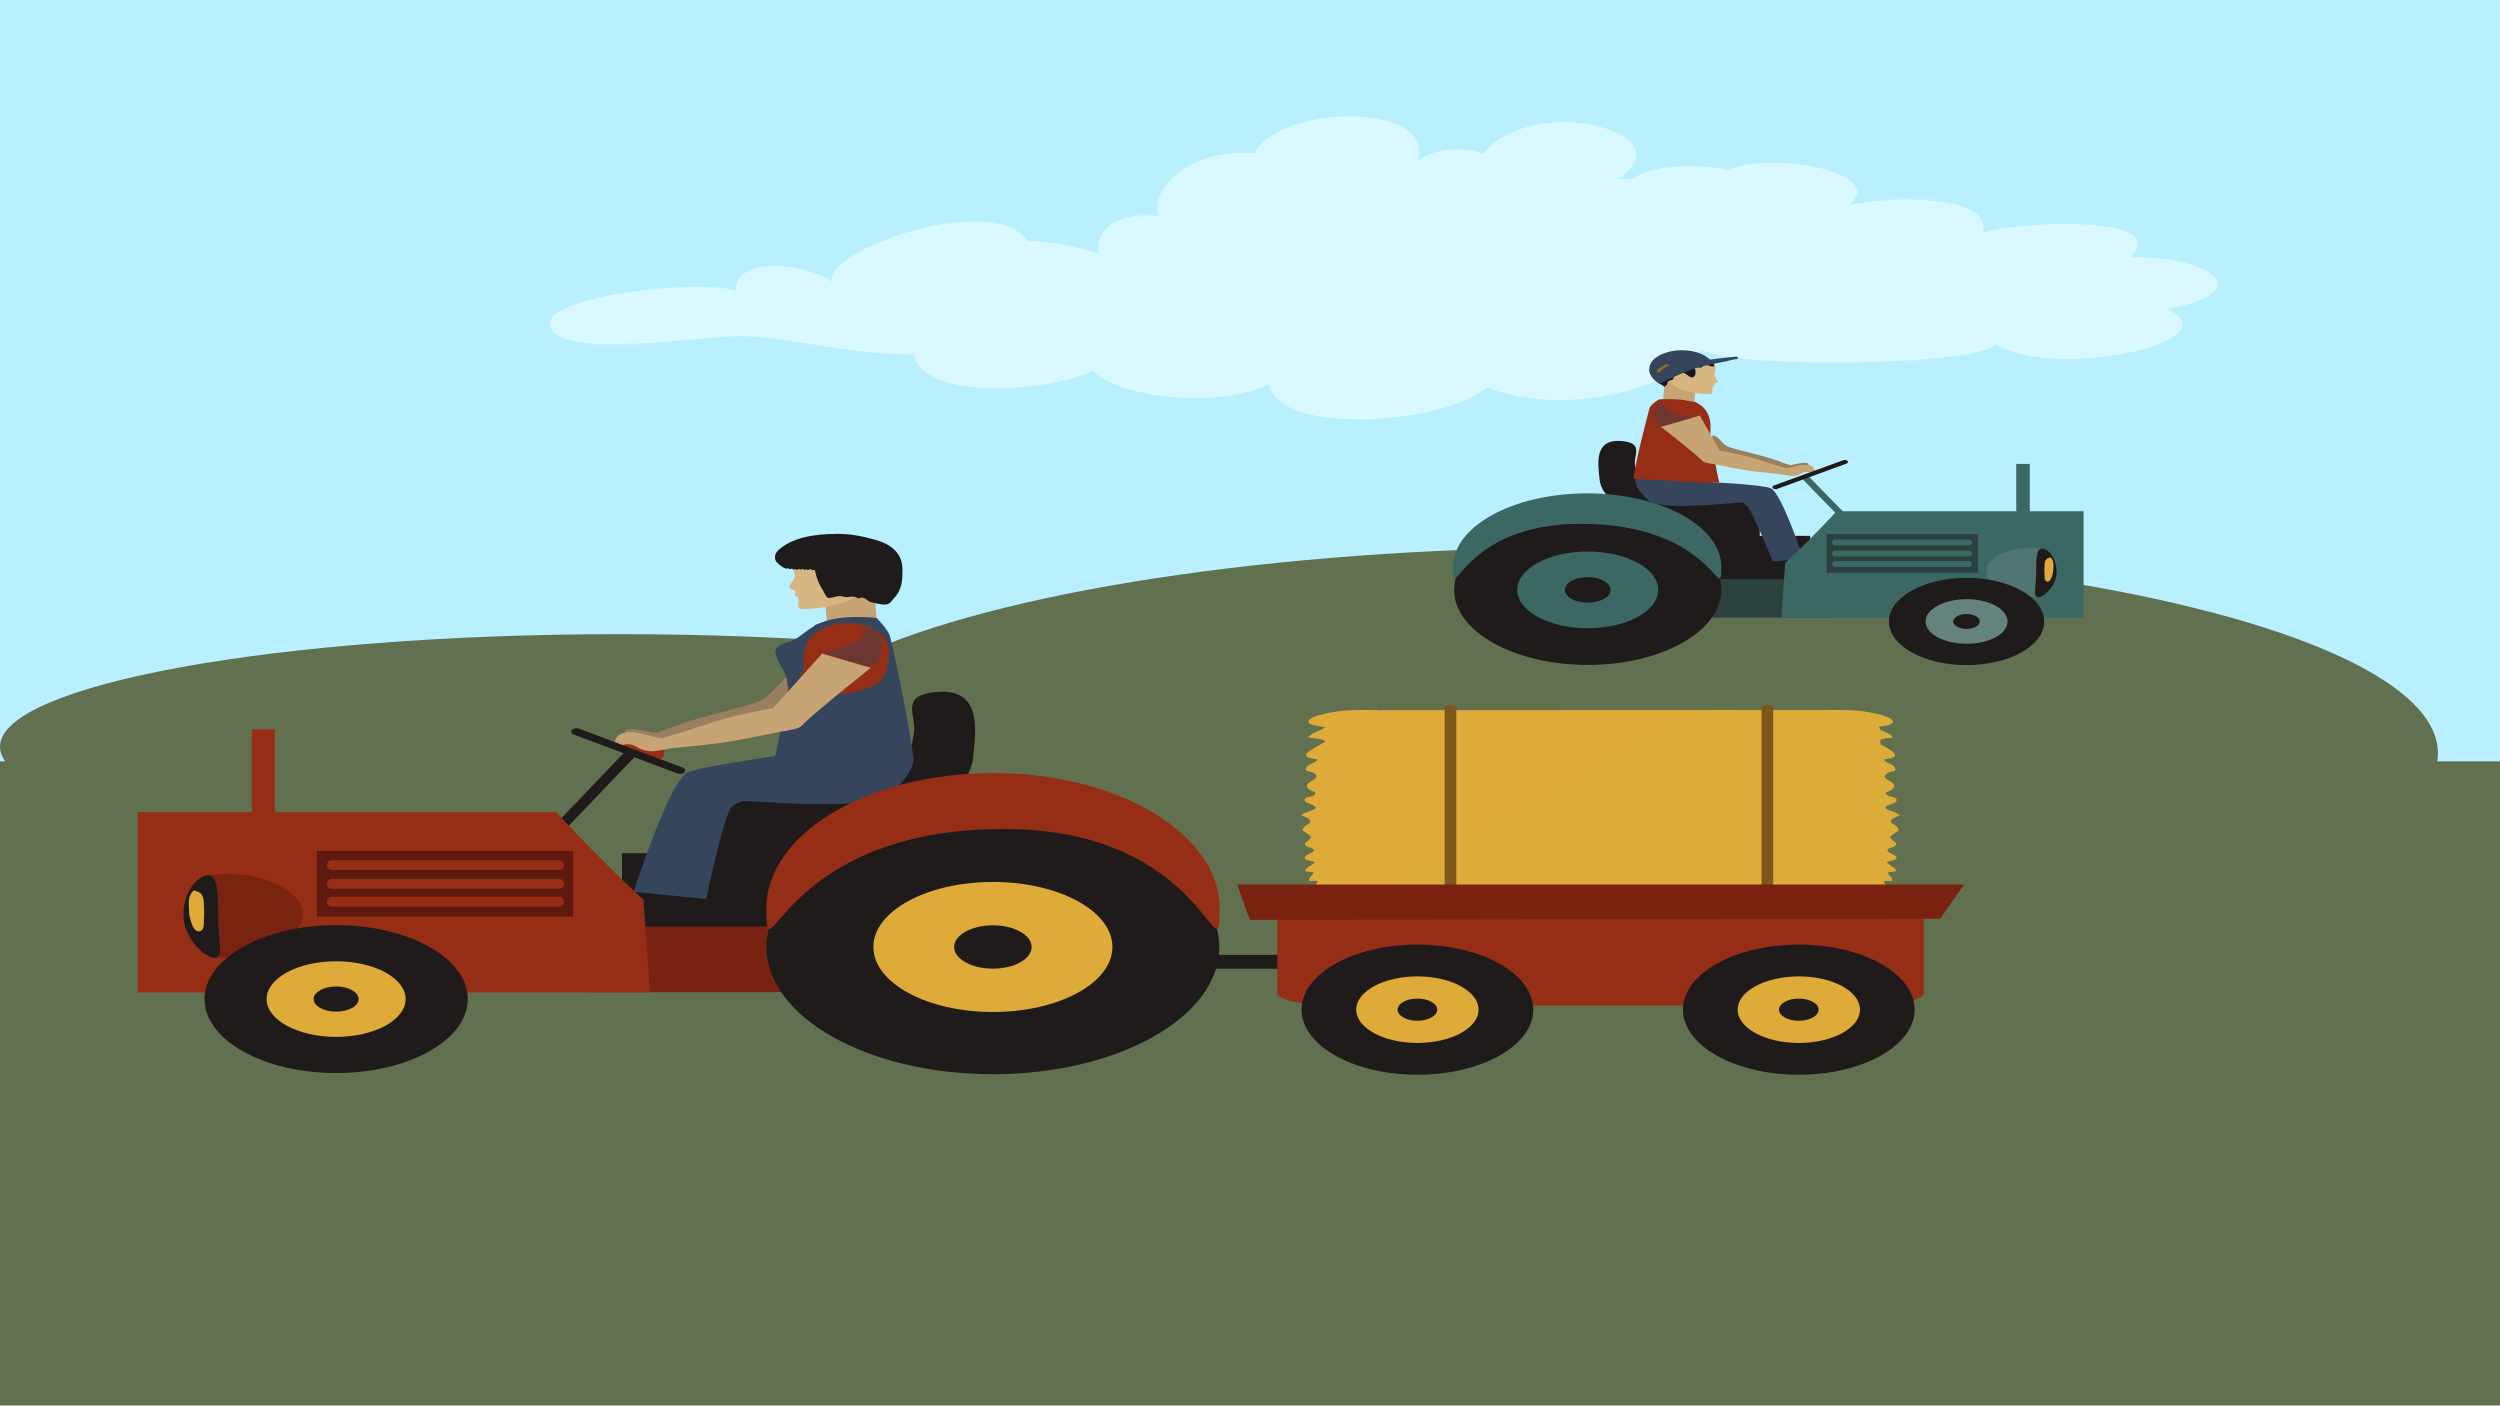 <?xml version="1.0" encoding="utf-8"?>
<!-- Generator: Adobe Illustrator 24.0.1, SVG Export Plug-In . SVG Version: 6.00 Build 0)  -->
<svg version="1.0" xmlns="http://www.w3.org/2000/svg" xmlns:xlink="http://www.w3.org/1999/xlink" x="0px" y="0px"
	 viewBox="0 0 1366 768" style="enable-background:new 0 0 1366 768;" xml:space="preserve">
<style type="text/css">
	.st0{fill:#B8F0FF;}
	.st1{fill:#61704F;}
	.st2{fill:#D9F8FF;}
	.st3{fill:#1F1B1B;}
	.st4{fill:#34455C;}
	.st5{fill:#997F5D;}
	.st6{fill:#C6A474;}
	.st7{fill:#5B3D18;}
	.st8{fill:#D7B682;}
	.st9{fill:#952E15;}
	.st10{opacity:0.4;fill:#34455C;}
	.st11{fill:#101923;}
	.st12{fill:#956922;}
	.st13{fill:#2A413D;}
	.st14{fill:#3B6863;}
	.st15{opacity:0.5;fill:#64837F;}
	.st16{fill:#64837F;}
	.st17{fill:#DFAB38;}
	.st18{fill:#CEAD39;}
	.st19{opacity:0.2;}
	.st20{fill:#7C5718;}
	.st21{fill:#AF8830;}
	.st22{fill:#782311;}
	.st23{fill:#7A2210;}
	.st24{opacity:0.5;fill:#5E1A0E;}
	.st25{fill:#5E1A0E;}
</style>
<g id="Layer_1">
</g>
<g id="l1">
	<rect class="st0" width="1366" height="767.47"/>
	<ellipse class="st1" cx="873.7" cy="411.47" rx="458.38" ry="112.53"/>
	<rect y="416" class="st1" width="1366" height="350.94"/>
	<path class="st1" d="M676.96,408.02c0,33.97-151.55,61.52-338.48,61.52C151.54,469.54,0,441.99,0,408.02
		c0-33.97,151.54-61.51,338.48-61.51C525.41,346.51,676.96,374.05,676.96,408.02z"/>
	<path class="st1" d="M1248.94,620.57c-58.43,9.47-131.96,33.84-191.93,35.8c77.07-49.11,187.93-70.07,278.45-108.75
		c-140.44,10.18-285.89,26.59-425.11,46.6c-102.46,14.72-204.06,32.44-305.25,50.71c-79.93,14.43-168.57,38.5-250.53,44.88
		c49.16-33.24,147.66-58.17,212.58-80.69c89.79-31.16,191.25-51.28,287.66-74.02c-136.36-0.22-283.89,6.73-417.04,23.84
		C287.09,578.3,147.04,614.8,0,638.97V768h1366V604C1326.78,607.33,1287.33,614.35,1248.94,620.57z"/>
	<path class="st2" d="M884.36,97.78c38.19-25.64-46.91-47.42-73.87-13.87c-13.11-4.14-26.44-2.88-35.72,4.04
		c9.15-33.12-76.2-30.41-89.45-4.15c-33.37-2.69-56.47,16.91-52.52,34.11c-23.26-2.2-34.87,8.29-32.38,20.57
		c-12.06-3.82-25.51-6.24-39.16-6.98c-18.34-27.28-111.43,4.88-106.55,22.46c-16.2-11.06-53.31-13.66-52.7,4.93
		c-20.64-6.89-111.59,3.5-100.77,20.88c10.39,16.68,84.18,3.11,105.68,3.94c27.23,1.06,58.83,10.37,92.3,9.92
		c5.04,25.27,72.5,20.98,97.74,9.05c17.7,16.24,71.47,19.84,96.44,7.27c6.14,29.22,97.62,21.26,118.99,1.71
		c39.43,15.61,96.68,3.15,117.58-20.4c20.66,10.44,148.39,8.57,160.7-2.85c34.72,19.71,131.05-2.5,93.48-19.5
		c52.54-10.01,21.24-29.36-20.13-28.37c23.35-23.35-60.61-19.84-80.53-13.41c4.91-20.76-49.06-20.41-73.27-14.97
		c22.07-17.92-42.13-29.93-66.27-19.25c-17.64-4.05-44.59-2.27-51.51,4.88H884.36z"/>
	<g>
		<path class="st3" d="M904.58,271.09c-8.98-3.56-10.25-11.15-11.19-17.08c-0.81-5.07,4.41-11.35-5.63-12.82
			c-17.66-2.59-14.35,13.09-13.8,20.37c0.38,5.1,3.85,11.13,11.21,13.89c6.43,2.41,20.73,2.75,21.13-3.81L904.58,271.09z"/>
		<rect x="892.47" y="272.18" class="st3" width="69.04" height="36.23"/>
		<rect x="913.64" y="292.79" class="st3" width="75.44" height="37.14"/>
		<g>
			<path class="st4" d="M935.41,263.51l-0.05-0.03c0,0,27.87,1.34,32.19,3.32c6.05,2.77,17.75,38.41,17.75,38.41l-16.64,1.55
				c0,0-11.39-27.86-13.95-30.15c-0.62-0.55-1.82-2.1-2.99-2.03c-12.99,0.78-45.03,4.26-50.86-1.03c-9.2-8.36-7.11-11.96-7.14-12.28
				l0.58-1.22L935.41,263.51z"/>
			<path class="st5" d="M935.88,237.81c3.5,0.73,4.68,4.2,7.28,5.65c1.44,0.82,3.6,1.42,5.57,2c5.18,1.5,10.73,2.67,15.95,4.18
				c2.29,0.67,4.44,1.44,6.69,2.15c1.48,0.48,5.5,2.24,7.04,2.28c1.23,0.03,10.64-2.83,9.68,0.31c-3,0.66-5.73,0.62-8.57,1.69
				c-3.13,1.17-3.69,0.78-7.29-0.26c-8.23-2.4-16.99-4.3-25.67-6.04c-1.86-0.38-5.28-0.6-6.72-1.38c-1.58-0.87-2.38-3.08-3.2-4.24
				c-1.47-2.06-2.77-4.14-0.77-6.18V237.81z"/>
			<polygon class="st6" points="908.64,218.93 925.79,219.43 926.83,207.78 909.69,207.28 			"/>
			<path class="st7" d="M936.55,199.72c1.44,0.38,0.04,2.69-0.15,3.36c-1.22,0.03-2.53,0.12-3.76,0.18
				c-0.07-0.32-0.07-0.65-0.15-0.96c-0.36,0.23-0.49,0.56-0.7,0.85c-0.66-0.08-1.36-0.05-1.97-0.25c0.47-0.39,0.21-1.18,0.11-1.66
				c-0.13-0.55-0.84-1.13-0.32-1.64c1.68-1.63,6.1-0.8,7.39,0.44L936.55,199.72z"/>
			<path class="st8" d="M935.08,215.37c-8,0.25-18.36-1.91-21.95-6.15c-3.7-4.39-0.92-10.03,5.63-13.09
				c5.7-2.67,15.56-0.39,17.91,3.29c1.22,1.93,0.5,3.37,0.11,5.27c-0.32,1.57,2.14,2.57,1.88,4.15c-1.23,0.33-1.73,0.54-2.1,1.23
				c-0.17,0.3,0.3,0.72,0.13,1.02c-0.15,0.24-0.86,0.41-0.97,0.62c-0.6,1.14,0.74,2.84-1.03,3.78L935.08,215.37z"/>
			<path class="st6" d="M918.29,204.54c0.02-0.65-1.73-1.39-2.87-1.09c-1.11,0.3-1.01,1.47-0.9,2c0.28,1.28,1.63,2.57,3.04,3.54
				c-1.79-1.07-4.05-2.88-4.05-4.38c0-0.82,0.63-1.46,2.13-1.61c2.01-0.2,2.69,1.37,2.79,1.37L918.29,204.54z"/>
			<path class="st9" d="M892.47,261.6c1.32-9.92,6.87-31.26,8.78-38.41c0.62-2.3,5.25-4.95,5.25-4.95s10.2-0.77,16.79,1.02l2.5,0.17
				c11.75,5,8.2,16.88,8.76,19.1c1.35,5.33,3.05,18.33,4.86,25.17C925.7,263.88,906.14,262.18,892.47,261.6z"/>
			<path class="st9" d="M925.07,220.08c2.06,1.06,3.62,2.36,4.8,3.79c1.43,1.72,2.74,3.79,3.21,5.66c0.43,1.7,0.76,3.47-0.43,5.1
				c-1.54,2.1-3.46,4.35-6.66,5.84c-3.15,1.49-8.56,1.43-12.34,0.69c-4.67-0.91-9.47-2.72-10.54-5.36
				c-1.41-3.46-2.11-7.73-0.5-11.22c0.92-2,5.25-5.34,9.7-5.58c2.36-0.13,5.52-0.18,7.83,0
				C921.79,219.14,923.75,219.43,925.07,220.08L925.07,220.08z"/>
			<path class="st6" d="M902.35,229.19l23.48-7.37l13.77,24.4c0,0,12.11,1.94,20.67,4.81c4.97,1.67,16.2,5.01,16.2,5.01l-1.13,3.26
				c0,0-13.01-1.17-18.43-1.92c-6.71-0.92-19.76-3.63-19.76-3.63s-5.75-0.76-6.62-1.63C924.69,246.32,902.35,229.19,902.35,229.19z"
				/>
			<path class="st6" d="M976.11,255.8c3.64-0.28,7.16-2.2,11.18-1.84c4.02,0.35,4.32,2.69,4.15,4.59c-1.69,0.04-2.64-0.83-4.43-0.75
				c-1.94,0.09-2.76,1-4.17,1.57c-3.34,1.36-5.98,0.31-9.48-0.21c-0.03-0.85,1.12-3.19,2.19-3.2L976.11,255.8z"/>
			<path class="st9" d="M923.98,220.7c2.68,0.62,4.27,2.21,5.54,3.59c0.91,0.98,1.84,1.49,0.42,2.28
				c-1.17,0.65-22.9,6.94-24.01,7.03c-0.86-1.66-3.63-2.8-3.94-4.59c-0.3-1.7-0.15-3.58,0.92-5.12c2.75-3.89,11.15-4.34,17.71-3.61
				c1.46,0.16,2.71,0.31,4.1,0.64L923.98,220.7z"/>
			<path class="st10" d="M910.19,220.39c-2.71,4.06,7.62,7.03,13.4,7.6c-2.3,1.12-5.9,2.22-8.75,2.85c-1.9,0.42-6.35,2.28-7.76,1.75
				c-2.72-1.02-2.89-4.39-3.04-5.94c-0.19-1.92-0.15-4.24,2.8-5.54c1.03-0.46,2.56-0.76,3.72-0.92L910.19,220.39z"/>
			<path class="st11" d="M928.82,195.3c3.02-0.15,7.36,2.5,7.8,3.98c0.68,2.4-4.42-0.27-6.14-0.52c-0.37,0.6,0.49,1.7-0.79,2.02
				c-1.33,0.33-2.98-0.69-4.35-0.7c0.26,0.81,0.94,1.59,1.07,2.45c0.15,0.9,0.25,3.19-1.66,3.68c-1.27,0.33-2.9-1.52-3.92-2.07
				c-1.58-0.84-5.05-1.51-6.58-0.31c-1.67,1.32,1.06,2.4-0.14,3.46c-0.74,0.66-1.88,0.38-2.52,1.01c-0.81,0.8-0.31,1.84-1.6,2.6
				c-0.24,0.14-0.34,0.33-0.59,0.45c-0.7-0.8-2.02-1.25-2.94-1.99c-0.97-0.79-1.91-1.66-2.8-2.48c-2.06-1.92-3.15-4.18-1.84-6.36
				c1.36-2.29,3.59-4.88,7.58-6.15c4.07-1.29,9.91-1.54,14.41-0.87c1.48,0.22,2.79,0.56,4.02,1.03c0.91,0.35,2.28,1.32,3.37,1.29
				L928.82,195.3z"/>
			<path class="st4" d="M906.8,209.61c-3.82-1.76-5.54-5.42-5.54-8.39c0-5.31,8.15-9.85,17.71-9.85c7.84,0,14.45,2.89,16.59,6.84
				C925.68,200.55,914.84,205.62,906.8,209.61z"/>
			<path class="st4" d="M949.49,196.15c-1.98,0.03-4.17,0.82-6.01,1.21c-2.03,0.43-4.08,0.82-6.11,1.25
				c-3.87,0.81-7.63,1.5-11.21,2.69c-4.01,1.33-7.86,2.88-11.42,4.54c-2.13,0.99-4.47,1.52-6.85,2.22c0.21-0.97,3.58-2.31,4.77-3.06
				c1.87-1.2,4.05-2.17,5.99-3.31c2.83-1.65,5.95-3.4,9.51-4.53c1.2-0.38,2.26-0.85,3.43-1.25c1.21-0.41-3.59,0.62-2.16,0.81
				c2.5,0.33,0.74,0.39,3.1,0c1.77-0.29,14.02-1.77,15.86-1.82c0.71-0.02,0.42-0.08,0.94,0.2c0.4,0.22,0.51,1.1,0.03,0.83
				L949.49,196.15z"/>
			<path class="st12" d="M912.54,199.61c-1.45,0.18-3.01,1.26-3.83,1.88c-0.87,0.67-1.41,1.44-2.25,2.1
				c-0.3-0.25-1.33-0.59-1.4-0.83c-0.05-0.15,0.5-0.62,0.65-0.77c0.55-0.57,1.19-1.14,1.99-1.61c0.66-0.39,1.4-0.78,2.17-1.13
				c1.06-0.48,1.42,0.12,2.45,0.36H912.54z"/>
		</g>
		<rect x="917.95" y="316.4" class="st13" width="82.21" height="21.06"/>
		<path class="st14" d="M973.36,337.46c9.06,0,165.11,0,165.11,0s0-10.73,0-10.89v-47.22c-20.33,0-134.95,0-134.95,0
			c-8.77,9.59-21.11,21.92-28.09,28.15L973.36,337.46z"/>
		<path class="st15" d="M1109.57,299.28c3.02,0,5.91,0.3,8.57,0.84l-2.66,25.07c-2.66,0.54-0.52,1.12-3.53,1.12
			c-13.45,0-26.72-6.69-26.72-13.92C1085.23,305.14,1096.12,299.28,1109.57,299.28z"/>
		<g>
			<path class="st3" d="M1032.09,339.58c0,13.16,19,23.84,42.43,23.84c23.44,0,42.43-10.67,42.43-23.84
				c0-13.17-19-23.85-42.43-23.85C1051.08,315.74,1032.09,326.41,1032.09,339.58z"/>
			<path class="st16" d="M1052.12,339.58c0,6.73,10.03,12.18,22.41,12.18c12.37,0,22.4-5.45,22.4-12.18
				c0-6.73-10.03-12.19-22.4-12.19C1062.15,327.4,1052.12,332.85,1052.12,339.58z"/>
			<path class="st3" d="M1067.25,339.58c0,2.24,3.25,4.06,7.27,4.06c4.01,0,7.26-1.82,7.26-4.06c0-2.25-3.25-4.07-7.26-4.07
				C1070.51,335.52,1067.25,337.34,1067.25,339.58z"/>
		</g>
		<g>
			<path class="st3" d="M794.54,322.3c0,22.65,32.69,41.01,72.99,41.01c40.31,0,72.99-18.36,72.99-41.01
				c0-22.65-32.68-41.01-72.99-41.01C827.22,281.3,794.54,299.66,794.54,322.3z"/>
			<path class="st14" d="M829.01,322.3c0,11.58,17.24,20.96,38.53,20.96c21.28,0,38.52-9.38,38.52-20.96
				c0-11.58-17.24-20.96-38.52-20.96C846.25,301.35,829.01,310.73,829.01,322.3z"/>
			<path class="st3" d="M855.04,322.3c0,3.86,5.58,6.99,12.49,6.99c6.9,0,12.49-3.12,12.49-6.99c0-3.86-5.59-6.99-12.49-6.99
				C860.63,315.31,855.04,318.44,855.04,322.3z"/>
		</g>
		<path class="st14" d="M793.89,309.91c0,22.28,4.39-23.69,69.72-23.69c72.87,0,76.95,45.96,76.95,23.69
			c0-22.28-32.83-40.34-73.35-40.34C826.72,269.57,793.89,287.63,793.89,309.91z"/>
		<path class="st14" d="M986.25,260.71c0.95-0.37,2.08-0.33,2.5,0.11l22.35,22.89c-1.26,0.38-2.34,0.88-3.37,1.48l-22.46-23.01
			C984.84,261.74,985.29,261.09,986.25,260.71z"/>
		<path class="st3" d="M968.67,266.75c0.47,0.51,1.52,0.69,2.34,0.39l37.87-13.81c0.81-0.3,1.1-0.96,0.62-1.48l0,0
			c-0.47-0.52-1.52-0.69-2.34-0.4l-37.88,13.81C968.48,265.57,968.2,266.23,968.67,266.75L968.67,266.75z"/>
		<path class="st3" d="M1112.57,312.38c0,7.69-1.97,13.92,1.12,13.92s10.04-6.23,10.04-13.92c0-7.69-4.82-12.66-7.9-12.66
			C1112.75,299.71,1112.57,304.69,1112.57,312.38z"/>
		<path class="st17" d="M1120.16,304.46c2.58,1.53,1.72,5.43,1.72,7.49c0,0.86-1.32,7.45-4.05,5.46c-0.88-0.65-0.64-3.07-0.71-3.92
			c-0.1-1.35-0.1-2.77,0.01-4.12c0.13-1.58-0.13-4.09,2.8-4.63L1120.16,304.46z"/>
		<rect x="1101.69" y="253.49" class="st14" width="7.37" height="28.15"/>
		<g>
			<rect x="998.1" y="291.86" class="st13" width="82.62" height="21.15"/>
			<path class="st14" d="M1075.98,309.77c0.84,0,1.51-0.71,1.51-1.59l0,0c0-0.88-0.67-1.59-1.51-1.59h-73.38
				c-0.84,0-1.52,0.71-1.52,1.59l0,0c0,0.88,0.69,1.59,1.52,1.59H1075.98z"/>
			<path class="st14" d="M1075.98,304.03c0.84,0,1.51-0.71,1.51-1.59l0,0c0-0.88-0.67-1.59-1.51-1.59h-73.38
				c-0.84,0-1.52,0.72-1.52,1.59l0,0c0,0.88,0.69,1.59,1.52,1.59H1075.98z"/>
			<path class="st14" d="M1075.98,298.01c0.84,0,1.51-0.72,1.51-1.59l0,0c0-0.88-0.67-1.6-1.51-1.6h-73.38
				c-0.84,0-1.52,0.72-1.52,1.6l0,0c0,0.88,0.69,1.59,1.52,1.59H1075.98z"/>
		</g>
	</g>
	<g>
		<g>
			<g>
				<path class="st18" d="M751.38,387.69c0.33,0.1,0.75,0.19,1.15,0.29c0.21,0,0.43,0,0.63,0L751.38,387.69z"/>
				<path class="st17" d="M1033.57,447.84c0.5-0.76,3.5-1.85,4.45-2.4c-1.2-1.58-7.4-2.84-7.71-3.84c-0.56-1.83,5.3-2.48,5.8-3.84
					c1.06-2.87-3.82-1.96-5.23-3.46c-1.89-2.03,1.76-1.48,3.41-3.38c3.58-4.15-7.84-4.67-3.51-8.18c2.32-1.9,6.01-0.48,4.52-3.52
					c-0.98-2.02-5.82-2.19-5.77-4.39c12-1.03,3.01-5.27-2.1-8.17v-2.7c2.14-0.57,4.83-0.69,6.9-1.01c-1.16-1.91-4.45-3.01-7.07-4.24
					c-0.13-0.55-0.36-1.09-0.63-1.6c3.56-0.69,8.47-1.01,7.45-3.31c-1.22-2.71-11.67-4.45-15.23-5.01
					c-7.07-1.12-14.88-0.83-22.24-0.81c-0.02,0.01-0.06,0.02-0.09,0.02H756.49c-1.14,0-2.28,0.05-3.39,0.12
					c-0.2-0.04-0.38-0.1-0.56-0.14c-7.36-0.02-15.16-0.31-22.24,0.81c-3.53,0.56-13.99,2.3-15.21,5.01
					c-1.19,2.65,5.64,2.67,9.03,3.67c-2.54,1.85-7.77,2.96-9.3,5.48c3,0.48,7.32,0.49,9.39,2.11c-2.92,2.58-19.09,8.53-4.6,9.77
					c0.06,2.2-4.78,2.37-5.76,4.39c-1.5,3.04,2.19,1.62,4.53,3.52c4.31,3.51-7.11,4.03-3.51,8.18c1.63,1.91,5.29,1.35,3.39,3.38
					c-1.39,1.5-6.27,0.59-5.22,3.46c0.5,1.36,6.36,2.01,5.8,3.84c-0.3,0.99-6.53,2.26-7.71,3.84c0.95,0.55,3.95,1.64,4.43,2.4
					c1.55,2.39-1.78,2.25-3.06,4.15c-1.68,2.49-0.35,1.65,2.17,3.75c2.61,2.17,1.87,1.16,0.53,3.17c-0.89,1.35-3.07,1.1-1.83,3.01
					c0.97,1.46,4.64,0.97,4.47,2.94c-0.1,1.11-5.5,2.33-4.9,4.12c0.39,1.2,3.78,1.31,5.34,2.04c-1.16,1.91-4.77,2.76-5.25,4.96
					c1.58,0.3,3.14,0.43,4.79,0.7c-0.26,1.72-3.21,2.63-2.45,4.63c1.57,0.01,3.16,0.05,4.71,0.08c-0.94,0.84-0.8,1.54-0.78,2.56
					c3.21,0.62,5.7,2.12,8.96,2.63c3.55,0.56,7.4,0.83,11.07,0.95c4.55,0.15,9.01-0.08,13.38-0.61c1.24,0.08,2.49,0.14,3.78,0.14
					h241.08c4,0.44,8.1,0.61,12.24,0.47c3.68-0.12,7.52-0.39,11.08-0.95c3.25-0.51,5.75-2.01,8.96-2.63
					c0.02-1.02,0.16-1.72-0.78-2.56c1.55-0.03,3.14-0.06,4.7-0.08c0.77-2-2.19-2.91-2.43-4.63c1.64-0.27,3.2-0.4,4.78-0.7
					c-0.49-2.2-4.1-3.06-5.26-4.96c1.57-0.74,4.94-0.84,5.35-2.04c0.59-1.79-4.8-3.01-4.9-4.12c-0.18-1.97,3.5-1.48,4.46-2.94
					c1.25-1.91-0.92-1.66-1.83-3.01c-1.33-2.01-2.08-1,0.54-3.17c2.51-2.1,3.84-1.26,2.16-3.75
					C1035.36,450.1,1032.04,450.23,1033.57,447.84z"/>
				<path class="st18" d="M995.96,387.99c0.22,0,0.42,0,0.64,0c0.39-0.1,0.82-0.19,1.16-0.29L995.96,387.99z"/>
			</g>
			<g class="st19">
				<path class="st18" d="M1033.57,447.97c0.5-0.76,3.5-1.86,4.45-2.41c-1.2-1.58-7.4-2.84-7.71-3.84c-0.56-1.83,5.3-2.48,5.8-3.84
					c1.06-2.87-3.82-1.95-5.23-3.45c-1.89-2.04,1.76-1.48,3.41-3.38c3.58-4.16-7.84-4.67-3.51-8.19c2.32-1.89,6.01-0.48,4.52-3.51
					c-0.98-2.02-5.82-2.19-5.77-4.4c12-1.02,3.01-5.27-2.1-8.17v-2.7c2.14-0.56,4.83-0.69,6.9-1.01c-1.16-1.92-4.45-3.02-7.07-4.25
					c-0.13-0.55-0.36-1.08-0.63-1.6c3.56-0.69,8.47-1.01,7.45-3.3c-1.22-2.71-11.67-4.46-15.23-5.02
					c-7.07-1.11-14.88-0.83-22.24-0.81c-0.02,0.01-0.06,0.02-0.09,0.02l-64.21-0.43c-20.34,11.82-149.13,87.63-179.59,99.25
					l244.86,0.27c4,0.44,8.1,0.6,12.24,0.46c3.68-0.12,7.52-0.39,11.08-0.95c3.25-0.51,5.75-2.01,8.96-2.63
					c0.02-1.02,0.16-1.72-0.78-2.56c1.55-0.03,3.14-0.06,4.7-0.08c0.77-2.01-2.19-2.91-2.43-4.63c1.64-0.27,3.2-0.4,4.78-0.7
					c-0.49-2.21-4.1-3.05-5.26-4.97c1.57-0.73,4.94-0.84,5.35-2.04c0.59-1.8-4.8-3.02-4.9-4.12c-0.18-1.98,3.5-1.48,4.46-2.95
					c1.25-1.9-0.92-1.66-1.83-3.01c-1.33-2.01-2.08-0.99,0.54-3.17c2.51-2.11,3.84-1.27,2.16-3.75
					C1035.36,450.22,1032.04,450.36,1033.57,447.97z"/>
				<path class="st18" d="M995.96,388.11c0.22,0,0.42-0.01,0.64-0.01c0.39-0.1,0.82-0.18,1.16-0.29L995.96,388.11z"/>
			</g>
			<path class="st20" d="M795.74,487.66c0,1.15-1.43,2.09-3.18,2.09l0,0c-1.76,0-3.18-0.93-3.18-2.09V387.32
				c0-1.15,1.42-2.08,3.18-2.08l0,0c1.76,0,3.18,0.93,3.18,2.08V487.66z"/>
			<path class="st20" d="M968.86,487.66c0,1.15-1.42,2.09-3.18,2.09l0,0c-1.75,0-3.17-0.93-3.17-2.09V387.32
				c0-1.15,1.42-2.08,3.17-2.08l0,0c1.76,0,3.18,0.93,3.18,2.08V487.66z"/>
		</g>
		<rect x="646.56" y="521.74" class="st3" width="56.83" height="7.56"/>
		<g>
			<polygon class="st6" points="479.03,338.89 451.76,339.74 450.1,319.69 477.37,318.82 			"/>
			<path class="st7" d="M434.63,305.81c-2.27,0.66-0.07,4.64,0.25,5.8c1.96,0.05,4.03,0.21,5.97,0.31c0.13-0.54,0.13-1.1,0.24-1.64
				c0.58,0.39,0.78,0.98,1.11,1.46c1.06-0.14,2.18-0.08,3.15-0.44c-0.76-0.66-0.36-2.03-0.18-2.86c0.19-0.95,1.33-1.95,0.5-2.83
				c-2.69-2.81-9.71-1.37-11.76,0.76L434.63,305.81z"/>
			<path class="st8" d="M436.96,332.74c12.74,0.42,29.25-3.3,34.94-10.57c5.9-7.56,1.46-17.29-8.95-22.55
				c-9.08-4.6-24.78-0.67-28.51,5.68c-1.94,3.32-0.79,5.8-0.19,9.06c0.52,2.71-3.38,4.43-2.95,7.15c1.96,0.57,2.73,0.92,3.33,2.11
				c0.26,0.53-0.49,1.25-0.19,1.77c0.23,0.42,1.36,0.7,1.54,1.08c0.95,1.97-1.18,4.9,1.62,6.5L436.96,332.74z"/>
			<path class="st6" d="M463.69,314.11c-0.04-1.11,2.74-2.39,4.55-1.87c1.81,0.51,1.62,2.53,1.43,3.45c-0.45,2.2-2.6,4.42-4.83,6.09
				c2.86-1.84,6.46-4.95,6.45-7.54c-0.01-1.41-1.01-2.51-3.41-2.78c-3.17-0.35-4.28,2.36-4.42,2.36L463.69,314.11z"/>
			<path class="st3" d="M433.14,299.56c-4.67,3-9.4,7.7-2.51,11.1c0.86-0.95,1.9-1.89,2.99-2.76c0.21,1.14,0.04,2.46,1.27,3.36
				c0.94-0.42,1.74-1.86,2.79-2.12c1.47-0.37,1.26,0.33,1.89,0.29c1.34-0.06,0.98,0.52,2.74-0.1c0.88-0.3,1.54-1.35,2.24-1.84
				c0.82,2.09,5.45,1.79,7.7,3.21c2.83,1.8,3.81,3.81,4.42,6.18c0.09-0.01,0.81,0.02,0.88,0.02c1.77-1.58,3.58-3.74,6.68-4.5
				c3.21-0.78,6.9-0.12,7.73,2.09c0.36,0.97-0.77,2.19-0.34,3.15c0.38,0.87,1.94,1.7,2.78,2.43c2.07,1.86,2.69,3.71,3.61,5.76
				c5.13-6.19,11.89-12.17,10.21-19.63c-1.57-7.13-14.29-11.29-24.92-12.83c-5.9-0.85-12.57-0.97-18.09,0.56
				c-4.04,1.1-11.44,3.61-12.41,6.37c0.76,0.02,0.35-0.26,0.68-0.55L433.14,299.56z"/>
			<path class="st21" d="M464.84,294.12c-3.27-0.98-11.48-0.68-12.95,1.79c-0.81,1.34,3.02,0.86,4.72,0.85c1.92,0,10.2-1.07,11.42,0
				c1.11,0.97-2.41,2.63-3.22,3.3c-0.95,0.76-5.32,5.12-2.35,5.71c1.55,0.3,4.93-2.51,5.95-3.05c1.51-0.8,3.16-1.69,5.3-1.57
				c0.15,1.12-0.58,2.05-0.64,3.16c-0.11,1.55,0.28,1.37,1.94,0.56c3.36-1.64,4.57-2.58,5.45,0.76c0.31,1.17,0.25,6.5,3.56,4.01
				c1.48-1.13,2.01-3.31,1.34-4.67c-1.97-3.96-10.17-7.83-16.12-9.62c-1.59-0.49-3.36-0.91-5.06-1.22H464.84z"/>
			<path class="st3" d="M445.74,304.15c-1.2,1.57-0.82,4.03-0.68,5.71c0.23,2.63,1.03,5.35,2.07,7.91c0.74,1.85,1.81,3.69,2.89,5.46
				c0.37,0.61,1.39,3.08,2.32,3.41c1.35,0.47,4.87-1,6.7-0.93c1.1,0.04,1.88,0.42,2.93,0.53c1.37,0.15,1.82-0.15,3.13-0.24
				c1.52-0.11,1.35,0.01,2.66,0.33c0.39,0.1,0.5,0.52,1.1,0.58c0.8,0.08,1.27-0.42,1.96-0.41c2.19,0.03,3.18,2.01,5.15,2.52
				c1.91,0.5,5.31,1.29,7.36,1.32c3.11,0.04,4-2.24,5.28-3.61c4.43-4.73,4.51-10.18,4.49-15.45c0-3.79-1.03-7.71-4.43-10.95
				c-3.87-3.67-8.85-5.09-15.37-6.68c-6.23-1.52-16.42-2.97-22.89-0.99c-2.72,0.84-5.45,2.47-6,4.29c-0.34,1.06,2.14,6.88,1.1,7.06
				L445.74,304.15z"/>
			<path class="st3" d="M457.75,291.71c-12.95,0-24.77,2.01-32.29,8.73c-2,1.79-2.51,4.05-1.52,6.1c0.42,0.88,5.37,5.54,6.91,3.74
				c0.08,0.25,0.42,0.46,0.48,0.73c0.42-0.12,1.13-0.13,1.54-0.37c0.02,0.17,0.24,0.41,0.24,0.64c0.43-0.16,1.26-0.25,1.71-0.5
				c0.08,0.22,0.44,0.44,0.52,0.63c0.31-0.2,1.03-0.36,1.3-0.66c0.4,0.72,1.3,0.57,2,0.01c0.51,0.81,1.53,0.74,2.18,0.03
				c-0.12,1.22,1.27,0.58,1.99,0c1.21,2.08,4.79-0.74,5.79-1.49c3.2-2.44,6.14-5.49,6.71-8.57c0.37-2.07,0-3.72-0.21-5.69
				c-0.2-1.81,1.12-2.39,3.78-2.82c-0.23,0.06-0.43,0.06-0.66,0.04L457.75,291.71z"/>
		</g>
		<path class="st9" d="M362.24,413.4c-2.35,3.48-6.47-0.16-13.47-1.8c-7.01-1.64-7.01-1.64-11.91-4.12
			c-4.83-2.45,9.93-4.99,16.93-3.35C360.81,405.76,364.58,409.92,362.24,413.4z"/>
		<path class="st3" d="M480.76,429.27c14.98-6.06,17.08-18.96,18.65-29.05c1.35-8.62-7.35-19.29,9.38-21.79
			c29.44-4.4,23.93,22.25,23.01,34.64c-0.66,8.68-6.41,18.92-18.68,23.61c-10.73,4.1-34.55,4.68-35.23-6.48L480.76,429.27z"/>
		<rect x="385.88" y="431.12" class="st3" width="115.07" height="61.6"/>
		<rect x="339.89" y="466.16" class="st3" width="125.79" height="63.13"/>
		<path class="st4" d="M452.37,411.2l-11.19-0.72c0,0-58.17,8.13-65.38,11.49c-10.09,4.71-29.61,65.28-29.61,65.28l39.68,3.98
			c0,0,9.81-46.74,14.07-50.64c1.04-0.94,5.14-3.11,7.1-2.98c21.66,1.33,70.2,4.82,79.94-4.17c15.33-14.21,11.84-20.35,11.89-20.88
			l-0.97-2.08L452.37,411.2z"/>
		<path class="st5" d="M434.1,363.98c-2.57,4.05-13.32,15.87-17.64,18.34c-2.4,1.38-6.01,2.41-9.29,3.39
			c-8.63,2.56-17.89,4.55-26.58,7.12c-3.84,1.13-7.42,2.44-11.15,3.66c-2.48,0.81-9.18,3.79-11.76,3.86
			c-2.05,0.06-17.73-4.81-16.13,0.52c5,1.13,9.54,1.05,14.28,2.87c5.21,2,6.15,1.33,12.15-0.45c13.72-4.07,28.33-7.3,42.79-10.27
			c3.1-0.64,8.81-1.02,11.22-2.35c2.62-1.47,3.96-5.24,5.32-7.21c2.45-3.5,8.62-8.69,5.27-12.16L434.1,363.98z"/>
		<path class="st4" d="M499.18,414.51c-2.18-16.86-9.68-54.53-12.87-66.67c-1.02-3.92-7.28-10.18-7.28-10.18s-15.15-1.87-26.13,1.19
			l-7.48,2.61c-15.1,18.44-15.81,37.26-14.62,32.46c2.25-9.06-5.09,31.16-8.1,42.8C445.56,417.01,476.42,415.5,499.18,414.51z"/>
		<path class="st9" d="M446.6,342.55c-3.43,1.81-6.02,4.02-8,6.44c-2.39,2.92-4.58,6.44-5.35,9.62c-0.72,2.9-1.27,5.91,0.71,8.68
			c2.57,3.56,5.77,7.38,11.09,9.93c5.26,2.52,14.29,2.42,20.59,1.17c7.78-1.55,15.79-4.62,17.57-9.11
			c2.35-5.88,3.52-13.14,0.84-19.08c-1.53-3.4-8.75-9.09-16.16-9.49c-3.94-0.22-9.22-0.32-13.05,0
			C452.07,340.96,448.82,341.45,446.6,342.55L446.6,342.55z"/>
		<path class="st6" d="M484.47,358.04l-28-8.97l-34.09,37.91c0,0-20.19,3.31-34.46,8.18c-8.29,2.83-27,8.53-27,8.53l1.88,5.53
			c0,0,21.68-1.99,30.71-3.25c11.18-1.58,32.95-6.18,32.95-6.18s9.58-1.29,11.03-2.77C447.24,387.16,484.47,358.04,484.47,358.04z"
			/>
		<path class="st6" d="M361.52,403.27c-6.07-0.49-11.95-3.74-18.63-3.13c-6.71,0.6-7.2,4.58-6.92,7.8c2.83,0.08,4.41-1.41,7.39-1.27
			c3.22,0.15,4.61,1.71,6.95,2.68c5.57,2.32,9.95,0.52,15.79-0.37c0.05-1.45-1.87-5.42-3.65-5.44L361.52,403.27z"/>
		<path class="st9" d="M448.43,343.6c-4.48,1.05-7.13,3.75-9.23,6.09c-1.52,1.67-3.08,2.54-0.72,3.88
			c1.96,1.1,38.18,11.8,40.03,11.95c1.43-2.83,6.04-4.76,6.58-7.81c0.49-2.88,0.25-6.09-1.56-8.72c-4.57-6.62-18.57-7.38-29.5-6.14
			c-2.46,0.27-4.53,0.53-6.84,1.08L448.43,343.6z"/>
		<path class="st10" d="M471.41,343.08c4.52,6.9-12.69,11.96-22.33,12.92c3.82,1.9,9.84,3.77,14.59,4.84
			c3.17,0.72,10.58,3.88,12.95,2.97c4.52-1.74,4.81-7.47,5.06-10.1c0.31-3.26,0.25-7.21-4.67-9.42c-1.71-0.78-4.26-1.31-6.2-1.57
			L471.41,343.08z"/>
		<rect x="321.44" y="506.3" class="st22" width="137.03" height="35.81"/>
		<g>
			<path class="st3" d="M666.25,517.43c0,38.38-55.4,69.51-123.72,69.51c-68.34,0-123.71-31.12-123.71-69.51
				s55.37-69.51,123.71-69.51C610.85,447.92,666.25,479.04,666.25,517.43z"/>
			<path class="st17" d="M607.82,517.43c0,19.62-29.22,35.52-65.29,35.52c-36.07,0-65.31-15.9-65.31-35.52
				c0-19.62,29.23-35.53,65.31-35.53C578.6,481.9,607.82,497.81,607.82,517.43z"/>
			<path class="st3" d="M563.69,517.43c0,6.54-9.47,11.84-21.17,11.84c-11.7,0-21.18-5.3-21.18-11.84s9.47-11.84,21.18-11.84
				C554.22,505.58,563.69,510.89,563.69,517.43z"/>
		</g>
		<path class="st9" d="M666.41,496.41c0,40.88-7.42-43.46-117.73-43.46c-123.06,0-129.95,84.34-129.95,43.46
			c0-40.88,55.45-74.01,123.85-74.01C610.97,422.4,666.41,455.53,666.41,496.41z"/>
		<path class="st3" d="M344.62,411.63c-1.6-0.63-3.47-0.55-4.17,0.18l-37.26,38.92c2.1,0.64,3.91,1.5,5.63,2.51l37.43-39.12
			C346.97,413.38,346.23,412.27,344.62,411.63z"/>
		<path class="st3" d="M373.93,421.9c-0.8,0.87-2.44,1.21-3.67,0.75l-56.96-21.39c-1.22-0.46-1.58-1.55-0.8-2.43l0,0
			c0.8-0.87,2.43-1.21,3.66-0.75l56.96,21.38C374.36,419.93,374.71,421.02,373.93,421.9L373.93,421.9z"/>
		<path class="st4" d="M458.46,339.05c-6.82-1.06-12.51,2.23-16.58,4.97c-2.8,1.9-5.12,4.11-8.45,5.78
			c-2.51,1.25-7.17,2.01-8.72,3.78c-2.57,2.92,0.62,7.97,2.29,10.74c2.02,3.36,3,6.22,3.37,9.78c0.05,0.58,0.46,1.21,0.33,1.91
			c3.51-2.91,8.51-7.83,8.57-11.28c0.04-4.62-0.75-9.05,1.68-13.54c1.63-3.02,4.65-5.54,8.47-7.71c1.61-0.92,11.55-3.44,8.72-4.44
			H458.46z"/>
		<path class="st9" d="M1051.17,542.69c0,3.7-14.66,6.7-32.75,6.7H730.7c-18.08,0-32.73-3-32.73-6.7v-47.75
			c0-3.71,14.66-6.71,32.73-6.71h287.73c18.09,0,32.75,3,32.75,6.71V542.69z"/>
		<polygon class="st23" points="1060.14,502 682.89,502.62 675.98,483.3 1073.15,483.3 		"/>
		<g>
			<path class="st3" d="M837.77,551.68c0,19.63-28.33,35.56-63.3,35.56c-34.95,0-63.29-15.93-63.29-35.56
				c0-19.64,28.34-35.56,63.29-35.56C809.43,516.12,837.77,532.04,837.77,551.68z"/>
			<path class="st17" d="M807.88,551.68c0,10.04-14.94,18.18-33.41,18.18c-18.45,0-33.41-8.14-33.41-18.18
				c0-10.04,14.96-18.18,33.41-18.18C792.94,533.5,807.88,541.64,807.88,551.68z"/>
			<path class="st3" d="M785.3,551.68c0,3.35-4.84,6.07-10.84,6.07c-5.96,0-10.83-2.72-10.83-6.07c0-3.35,4.87-6.06,10.83-6.06
				C780.46,545.62,785.3,548.33,785.3,551.68z"/>
		</g>
		<g>
			<path class="st3" d="M1046.16,551.68c0,19.63-28.33,35.56-63.3,35.56c-34.96,0-63.3-15.93-63.3-35.56
				c0-19.64,28.34-35.56,63.3-35.56C1017.84,516.12,1046.16,532.04,1046.16,551.68z"/>
			<path class="st17" d="M1016.28,551.68c0,10.04-14.95,18.18-33.41,18.18c-18.45,0-33.42-8.14-33.42-18.18
				c0-10.04,14.97-18.18,33.42-18.18C1001.33,533.5,1016.28,541.64,1016.28,551.68z"/>
			<path class="st3" d="M993.7,551.68c0,3.35-4.84,6.07-10.83,6.07c-5.98,0-10.84-2.72-10.84-6.07c0-3.35,4.86-6.06,10.84-6.06
				C988.86,545.62,993.7,548.33,993.7,551.68z"/>
		</g>
		<path class="st9" d="M355.11,542.3c-15.34,0-279.87,0-279.87,0s0-18.19,0-18.47V443.8c34.47,0,228.75,0,228.75,0
			c14.86,16.26,35.77,37.16,47.61,47.72L355.11,542.3z"/>
		<path class="st24" d="M124.24,477.58c-5.11,0-10.03,0.5-14.53,1.42l4.51,42.49c4.52,0.92,0.88,1.89,5.99,1.89
			c22.8,0,45.29-11.33,45.29-23.6C165.5,487.52,147.03,477.58,124.24,477.58z"/>
		<g>
			<path class="st3" d="M255.59,545.9c0,22.31-32.21,40.41-71.93,40.41c-39.72,0-71.92-18.09-71.92-40.41
				c0-22.32,32.2-40.42,71.92-40.42C223.39,505.48,255.59,523.57,255.59,545.9z"/>
			<path class="st17" d="M221.63,545.9c0,11.4-17,20.65-37.97,20.65c-20.96,0-37.97-9.24-37.97-20.65c0-11.42,17-20.66,37.97-20.66
				C204.63,525.24,221.63,534.48,221.63,545.9z"/>
			<path class="st3" d="M195.97,545.89c0,3.8-5.51,6.88-12.31,6.88c-6.79,0-12.31-3.08-12.31-6.88c0-3.8,5.51-6.89,12.31-6.89
				C190.46,539.01,195.97,542.09,195.97,545.89z"/>
		</g>
		<path class="st3" d="M119.16,499.78c0,13.04,3.34,23.6-1.89,23.6c-5.24,0-17.04-10.56-17.04-23.6c0-13.03,8.18-21.46,13.41-21.46
			C118.86,478.31,119.16,486.74,119.16,499.78z"/>
		<path class="st17" d="M106.31,486.35c-4.39,2.59-2.92,9.2-2.92,12.69c0,1.45,2.22,12.63,6.85,9.25c1.51-1.1,1.09-5.21,1.2-6.65
			c0.17-2.29,0.17-4.7-0.02-6.99c-0.21-2.68,0.21-6.94-4.75-7.84L106.31,486.35z"/>
		<rect x="137.61" y="398.54" class="st9" width="12.5" height="47.71"/>
		<g>
			<rect x="173.15" y="465" class="st25" width="140.04" height="35.84"/>
			<path class="st9" d="M181.18,495.36c-1.41,0-2.56-1.21-2.56-2.7l0,0c0-1.49,1.15-2.7,2.56-2.7h124.39c1.42,0,2.57,1.21,2.57,2.7
				l0,0c0,1.49-1.15,2.7-2.57,2.7H181.18z"/>
			<path class="st9" d="M181.18,485.63c-1.41,0-2.56-1.21-2.56-2.7l0,0c0-1.49,1.15-2.7,2.56-2.7h124.39c1.42,0,2.57,1.21,2.57,2.7
				l0,0c0,1.49-1.15,2.7-2.57,2.7H181.18z"/>
			<path class="st9" d="M181.18,475.42c-1.41,0-2.56-1.21-2.56-2.7l0,0c0-1.49,1.15-2.7,2.56-2.7h124.39c1.42,0,2.57,1.21,2.57,2.7
				l0,0c0,1.49-1.15,2.7-2.57,2.7H181.18z"/>
		</g>
	</g>
</g>
</svg>
